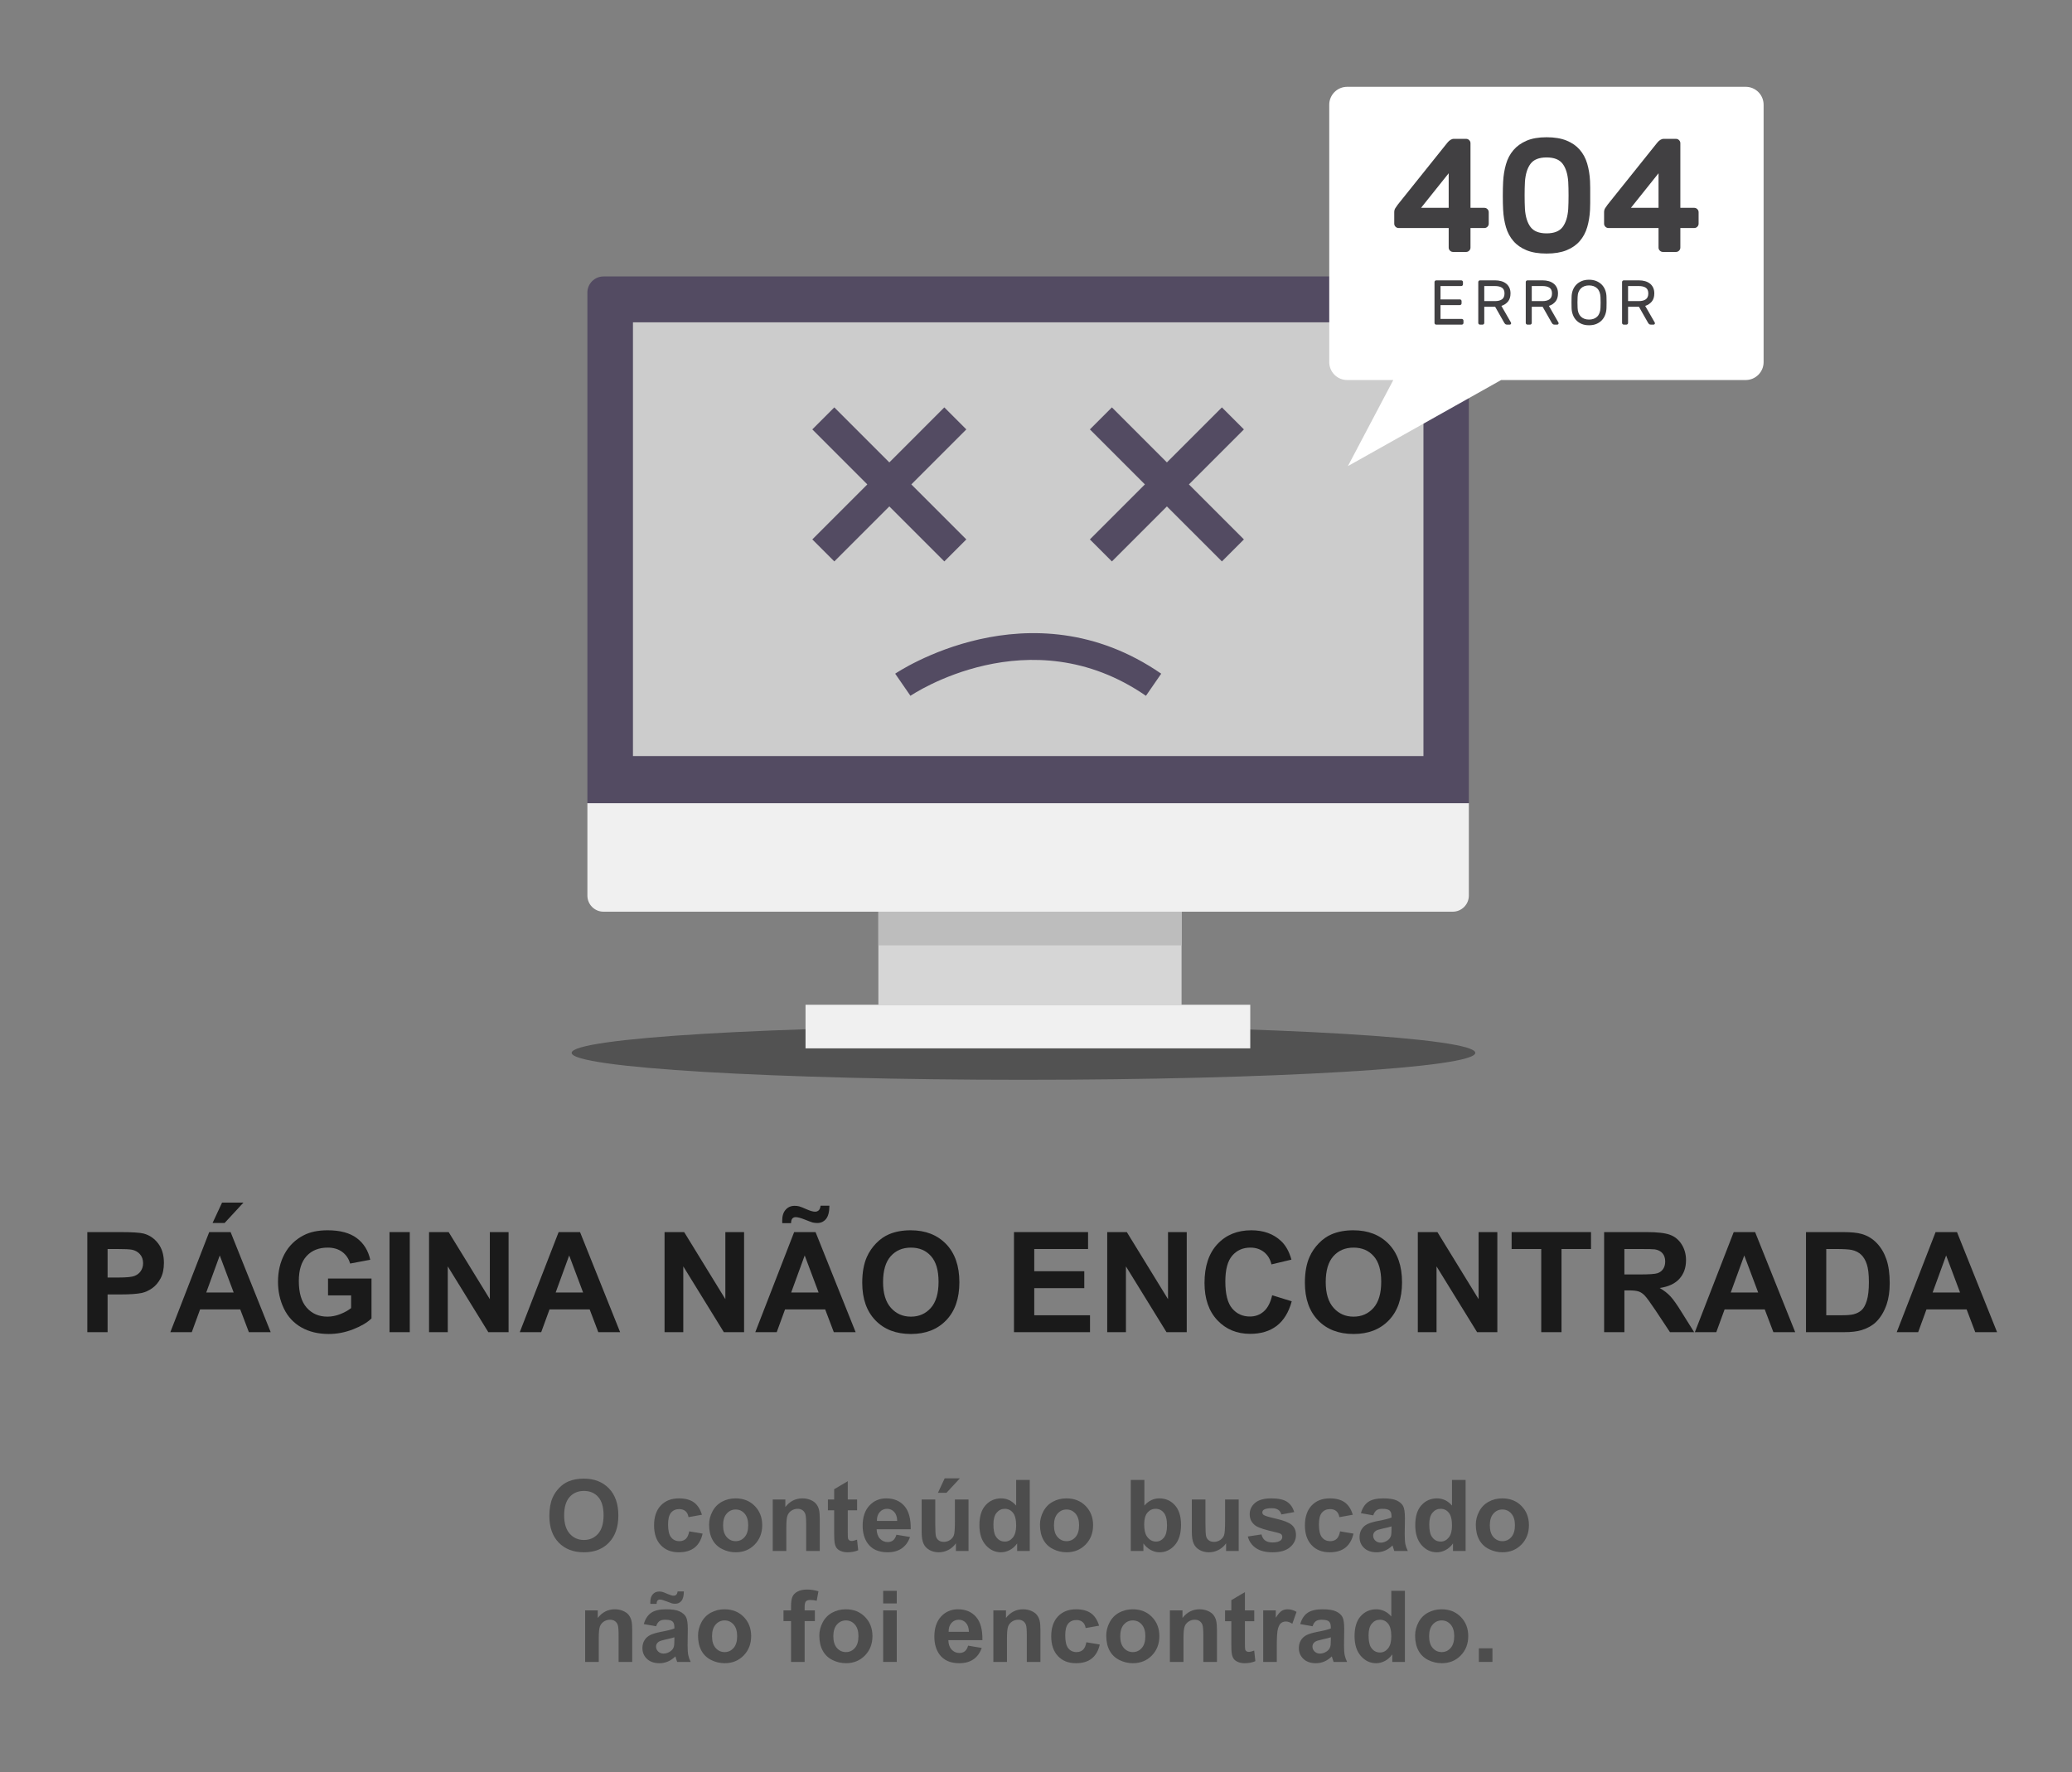 <?xml version="1.0" encoding="UTF-8"?>
<!DOCTYPE svg PUBLIC "-//W3C//DTD SVG 1.1//EN" "http://www.w3.org/Graphics/SVG/1.1/DTD/svg11.dtd">
<!-- Creator: CorelDRAW Home & Student 2018 -->
<svg xmlns="http://www.w3.org/2000/svg" xml:space="preserve" width="176.686mm" height="151.13mm" version="1.1" style="shape-rendering:geometricPrecision; text-rendering:geometricPrecision; image-rendering:optimizeQuality; fill-rule:evenodd; clip-rule:evenodd"
viewBox="0 0 17563.35 15023.01"
 xmlns:xlink="http://www.w3.org/1999/xlink">
 <rect x="0" y="0" width="17563.35" height="15023.01" fill="#808080" stroke="none"/>
 <defs>
  <style type="text/css">
   <![CDATA[
    .fil0 {fill:none}
    .fil8 {fill:#414042}
    .fil3 {fill:#534B62}
    .fil5 {fill:#BDBDBD}
    .fil6 {fill:#CCCCCC}
    .fil4 {fill:#D6D6D6}
    .fil2 {fill:#F0F0F0}
    .fil7 {fill:white}
    .fil9 {fill:#1A1A1A;fill-rule:nonzero}
    .fil10 {fill:#4D4D4D;fill-rule:nonzero}
    .fil1 {fill:black;fill-opacity:0.361}
   ]]>
  </style>
 </defs>
 <g id="Camada_x0020_1">
  <g id="_842070392">
   <rect class="fil0" x="-0" y="-0" width="17563.35" height="15023.01"/>
   <g>
    <path class="fil1" d="M12505.36 8924.42c0,-126.11 -1714.7,-228.35 -3829.89,-228.35 -2115.19,0 -3829.89,102.24 -3829.89,228.35 0,126.1 1714.7,228.34 3829.89,228.34 2115.19,0 3829.89,-102.24 3829.89,-228.34z"/>
    <g>
     <g>
      <path class="fil2" d="M4979 6807.99l0 783.68c0,75.04 61.3,136.18 136.22,136.18l7199.24 0c75.01,0 136.23,-61.14 136.23,-136.18l0 -783.68 -7471.7 0z"/>
      <path class="fil3" d="M12450.71 2479.61c0,-74.96 -61.19,-136.22 -136.23,-136.22l-7199.24 0c-74.96,0 -136.26,61.26 -136.26,136.22l0 4328.38 7471.74 0 0 -4328.38z"/>
      <rect class="fil4" x="7445.66" y="7727.85" width="2569.93" height="788.98"/>
      <rect class="fil2" x="6828.1" y="8516.87" width="3769.8" height="369.36"/>
      <rect class="fil5" x="7445.66" y="7727.85" width="2569.93" height="285.17"/>
      <rect class="fil6" x="5365.26" y="2732.03" width="6700.64" height="3676.65"/>
     </g>
     <g>
      <polygon class="fil3" points="8004.65,3453.21 7538.38,3919.52 7072.13,3453.21 6885.6,3639.75 7351.86,4106.04 6885.6,4572.31 7072.13,4758.83 7538.38,4292.61 8004.65,4758.83 8191.17,4572.31 7724.92,4106.04 8191.17,3639.75 "/>
      <polygon class="fil3" points="10544.07,3639.75 10357.55,3453.21 9891.29,3919.52 9425.02,3453.21 9238.5,3639.75 9704.76,4106.04 9238.5,4572.31 9425.02,4758.83 9891.29,4292.61 10357.55,4758.83 10544.07,4572.31 10077.81,4106.04 "/>
     </g>
     <g>
      <path class="fil3" d="M9713.68 5897.93c-986.71,-681.3 -1986.19,-6.91 -1996.25,0l-129.36 -187.43c11.23,-7.78 1140.5,-769.59 2254.96,0l-129.36 187.43z"/>
     </g>
    </g>
    <g>
     <path class="fil7" d="M14797.41 735.89l-3378.19 0c-83.85,0 -151.83,67.98 -151.83,151.83l0 2181.7c0,83.86 67.98,151.83 151.83,151.83l391.15 0.01 -384.88 729.62 1298.9 -729.62 2073.03 0c83.85,0 151.83,-67.98 151.83,-151.83l0 -2181.71c0,-83.85 -67.98,-151.83 -151.83,-151.83z"/>
     <g>
      <g>
       <path class="fil8" d="M12316.87 2135.53c-10.1,0 -18.76,-3.65 -26.04,-10.96 -7.32,-7.25 -10.96,-15.94 -10.96,-26.04l0 -165.68 -424.52 0c-10.1,0 -18.76,-3.65 -26.04,-10.93 -7.32,-7.29 -10.96,-15.98 -10.96,-26.04l0 -97.25c0,-12.75 2.95,-23.95 8.89,-33.55 5.91,-9.6 12.97,-19.85 21.21,-30.83l419.09 -523.09c18.21,-22.84 36.93,-34.23 56.09,-34.23l104.08 0c10.02,0 18.68,3.65 26,10.93 7.25,7.29 10.96,15.98 10.96,26.03l0 547.76 117.74 0c10.02,0 18.68,3.69 26.04,10.97 7.25,7.32 10.96,15.97 10.96,26.03l0 97.25c0,10.06 -3.72,18.71 -10.96,26.04 -7.33,7.29 -16.02,10.92 -26.04,10.92l-117.74 0 0 165.69c0,10.09 -3.72,18.76 -10.96,26.03 -7.33,7.33 -16.02,10.97 -26,10.97l-110.83 0 0 -0.04zm-37.01 -373.84l0 -293.07 -234.2 293.07 234.2 0z"/>
       <path class="fil8" d="M13478.01 1534.4c0.95,17.35 1.4,36.51 1.4,57.55 0,20.98 0,42.43 0,64.33 0,21.9 0,43.38 0,64.34 0,21.02 -0.45,40.2 -1.4,57.54 -2.73,52.95 -10.75,102.03 -23.95,147.2 -13.28,45.21 -34.23,84.49 -63.01,117.78 -28.69,33.36 -66.19,59.36 -112.24,78.08 -46.12,18.67 -102.53,28.08 -169.1,28.08 -67.61,0 -124.2,-9.41 -169.86,-28.08 -45.66,-18.68 -82.9,-44.71 -111.55,-78.08 -28.78,-33.29 -49.84,-72.58 -63.01,-117.78 -13.28,-45.17 -21.22,-94.25 -23.95,-147.2 -1.86,-34.69 -2.73,-74.17 -2.73,-118.46 0,-44.25 0.87,-83.73 2.73,-118.47 2.73,-52.95 10.67,-102.45 23.95,-148.56 13.21,-46.08 34.23,-86.04 63.01,-119.79 28.69,-33.78 65.9,-60.51 111.55,-80.13 45.67,-19.62 102.22,-29.41 169.86,-29.41 66.57,0 122.97,9.37 169.1,28.08 46.04,18.68 83.54,44.71 112.24,78.08 28.78,33.29 49.73,72.58 63.01,117.74 13.2,45.13 21.21,94.22 23.95,147.16zm-551.85 236.9c4.59,65.7 20.31,116.64 47.3,152.67 26.91,36.09 72.27,54.13 136.26,54.13 63.85,0 109.28,-18.03 136.18,-54.13 26.99,-36.02 42.7,-86.96 47.3,-152.67 1.79,-34.66 2.74,-73.03 2.74,-115.01 0,-41.94 -0.95,-80.32 -2.74,-115.04 -4.59,-65.71 -20.31,-116.61 -47.3,-152.64 -26.91,-36.05 -72.34,-54.13 -136.18,-54.13 -64,0 -109.35,18.07 -136.26,54.13 -26.99,36.02 -42.7,86.96 -47.3,152.64 -1.87,34.72 -2.74,73.1 -2.74,115.04 0,41.98 0.91,80.35 2.74,115.01z"/>
       <path class="fil8" d="M14095.65 2135.53c-10.09,0 -18.67,-3.65 -26.03,-10.96 -7.33,-7.25 -10.97,-15.94 -10.97,-26.04l0 -165.68 -424.52 0c-10.09,0 -18.67,-3.65 -26.03,-10.93 -7.33,-7.29 -10.97,-15.98 -10.97,-26.04l0 -97.25c0,-12.75 2.96,-23.95 8.89,-33.55 5.92,-9.6 13.06,-19.85 21.29,-30.83l419.01 -523.09c18.22,-22.84 37.01,-34.23 56.14,-34.23l104.08 0c10.09,0 18.75,3.65 26.03,10.93 7.33,7.29 10.97,15.98 10.97,26.03l0 547.76 117.78 0c10.02,0 18.67,3.69 26.03,10.97 7.26,7.32 10.89,15.97 10.89,26.03l0 97.25c0,10.06 -3.64,18.71 -10.89,26.04 -7.32,7.29 -16.01,10.92 -26.03,10.92l-117.78 0 0 165.69c0,10.09 -3.65,18.76 -10.97,26.03 -7.25,7.33 -15.94,10.97 -26.03,10.97l-110.88 0 0 -0.04zm-37.01 -373.84l0 -293.07 -234.12 293.07 234.12 0z"/>
      </g>
      <g>
       <path class="fil8" d="M12390.69 2703.41c3.91,0 7.25,1.41 10.17,4.29 2.88,2.8 4.29,6.22 4.29,10.17l0 19.28c0,3.95 -1.41,7.32 -4.29,10.25 -2.88,2.81 -6.22,4.25 -10.17,4.25l-216.54 0c-3.95,0 -7.32,-1.44 -10.25,-4.25 -2.81,-2.88 -4.21,-6.26 -4.21,-10.25l0 -346.22c0,-3.95 1.4,-7.32 4.21,-10.25 2.88,-2.81 6.3,-4.25 10.25,-4.25l212.26 0.01c3.91,0 7.32,1.44 10.17,4.25 2.88,2.88 4.28,6.29 4.28,10.25l0 19.28c0,3.95 -1.4,7.33 -4.28,10.17 -2.81,2.88 -6.22,4.29 -10.17,4.29l-175.86 0 0 113.1 164.05 0c3.95,0 7.33,1.41 10.17,4.25 2.88,2.84 4.29,6.26 4.29,10.22l0 19.28c0,3.94 -1.41,7.32 -4.29,10.21 -2.8,2.84 -6.22,4.29 -10.17,4.29l-164.05 -0.01 0 117.4 180.14 0 0 -0.04z"/>
       <path class="fil8" d="M12674.68 2376.44c17.57,0 34.09,2.13 49.61,6.42 15.57,4.28 29.23,10.89 40.99,19.85 11.81,8.89 21.22,20.35 28.16,34.27 6.99,13.93 10.44,30.75 10.44,50.37 0,28.96 -7.25,52 -21.71,69.16 -14.46,17.12 -32.99,29.26 -55.46,36.44l80.89 140.98c1.09,2.17 1.63,4.1 1.63,5.87 0,3.23 -1.17,5.96 -3.49,8.32 -2.33,2.36 -5.13,3.49 -8.32,3.49l-23.03 0c-7.14,0 -12.37,-1.79 -15.79,-5.39 -3.42,-3.57 -5.77,-6.6 -7.25,-9.11l-77.7 -136.68 -92.24 -0.01 0 136.68c0,3.95 -1.4,7.33 -4.21,10.25 -2.88,2.81 -6.3,4.25 -10.25,4.25l-21.93 0c-3.91,0 -7.33,-1.44 -10.26,-4.25 -2.8,-2.88 -4.21,-6.26 -4.21,-10.25l0 -346.21c0,-3.95 1.41,-7.33 4.21,-10.26 2.88,-2.8 6.3,-4.24 10.26,-4.24l129.65 0 0 0.04zm-93.26 175.83l90.61 0c25.73,0 45.66,-5.13 59.74,-15.26 14.16,-10.22 21.22,-26.72 21.22,-49.61 0,-22.85 -7.07,-39.03 -21.22,-48.47 -14.09,-9.49 -34.02,-14.23 -59.74,-14.23l-90.61 0 0 127.58z"/>
       <path class="fil8" d="M13077.26 2376.44c17.56,0 34.09,2.13 49.61,6.42 15.56,4.28 29.22,10.89 40.98,19.85 11.81,8.89 21.22,20.35 28.16,34.27 6.99,13.93 10.44,30.75 10.44,50.37 0,28.96 -7.25,52 -21.71,69.16 -14.45,17.12 -32.99,29.26 -55.46,36.44l80.89 140.98c1.09,2.17 1.63,4.1 1.63,5.87 0,3.23 -1.17,5.96 -3.49,8.32 -2.28,2.36 -5.13,3.49 -8.32,3.49l-23.02 0c-7.14,0 -12.37,-1.79 -15.79,-5.39 -3.41,-3.57 -5.77,-6.6 -7.25,-9.11l-77.7 -136.68 -92.24 -0.01 0 136.68c0,3.95 -1.4,7.33 -4.21,10.25 -2.88,2.81 -6.3,4.25 -10.25,4.25l-21.94 0c-3.91,0 -7.33,-1.44 -10.25,-4.25 -2.81,-2.88 -4.21,-6.26 -4.21,-10.25l0 -346.21c0,-3.95 1.4,-7.33 4.21,-10.26 2.88,-2.8 6.29,-4.24 10.25,-4.24l129.66 0 0 0.04zm-93.26 175.83l90.61 0c25.73,0 45.66,-5.13 59.74,-15.26 14.16,-10.22 21.22,-26.72 21.22,-49.61 0,-22.85 -7.07,-39.03 -21.22,-48.47 -14.09,-9.49 -34.05,-14.23 -59.74,-14.23l-90.61 0 0 127.58z"/>
       <path class="fil8" d="M13321.67 2516.36c0.38,-20 3.87,-38.87 10.44,-56.52 6.6,-17.72 16.16,-33.06 28.69,-46.11 12.52,-13.06 27.86,-23.42 46.11,-31.09 18.18,-7.66 39.06,-11.53 62.7,-11.53 23.58,0 44.49,3.87 62.63,11.53 18.21,7.67 33.59,18.07 46.11,31.09 12.52,13.06 22.1,28.39 28.69,46.11 6.61,17.65 10.1,36.52 10.45,56.52 1.09,31.81 1.09,63.62 0,95.43 -0.77,20 -4.36,38.87 -10.97,56.51 -6.6,17.72 -16.17,33.14 -28.69,46.42 -12.52,13.21 -27.79,23.58 -45.83,31.04 -18.1,7.49 -38.83,11.28 -62.44,11.28 -23.65,0 -44.41,-3.8 -62.49,-11.28 -18.02,-7.48 -33.28,-17.87 -45.82,-31.04 -12.52,-13.28 -22.1,-28.69 -28.69,-46.42 -6.61,-17.64 -10.26,-36.51 -10.97,-56.51 -0.96,-31.85 -0.96,-63.62 0.06,-95.43zm244.94 2.69c-0.77,-16.81 -3.49,-31.46 -8.32,-43.96 -4.82,-12.52 -11.5,-22.88 -20.08,-31.08 -8.61,-8.24 -18.67,-14.38 -30.25,-18.49 -11.66,-4.07 -24.4,-6.15 -38.34,-6.15 -13.93,0 -26.76,2.09 -38.34,6.15 -11.65,4.11 -21.71,10.29 -30.33,18.49 -8.61,8.23 -15.33,18.56 -20.38,31.08 -4.97,12.49 -7.63,27.14 -8.01,43.96 -0.77,16.06 -1.1,31.05 -1.1,45.02 0,13.98 0.39,28.97 1.1,45.02 0.38,16.81 3.03,31.46 8.01,43.96 5.05,12.52 11.77,22.88 20.38,31.09 8.62,8.23 18.68,14.38 30.33,18.48 11.58,4.11 24.4,6.15 38.34,6.15 13.93,0 26.68,-2.05 38.34,-6.15 11.57,-4.1 21.64,-10.29 30.25,-18.48 8.62,-8.2 15.26,-18.56 20.08,-31.09 4.82,-12.49 7.55,-27.14 8.32,-43.96 0.73,-16.05 1.09,-31.04 1.09,-45.02 0,-13.97 -0.34,-28.97 -1.09,-45.02z"/>
       <path class="fil8" d="M13893.57 2376.44c17.57,0 34.09,2.13 49.61,6.42 15.57,4.28 29.22,10.89 40.99,19.85 11.8,8.89 21.21,20.35 28.16,34.27 6.98,13.93 10.44,30.75 10.44,50.37 0,28.96 -7.29,52 -21.72,69.16 -14.45,17.12 -32.98,29.26 -55.46,36.44l80.89 140.98c1.1,2.17 1.63,4.1 1.63,5.87 0,3.23 -1.17,5.96 -3.49,8.32 -2.32,2.36 -5.13,3.49 -8.32,3.49l-23.02 0c-7.14,0 -12.38,-1.79 -15.79,-5.39 -3.42,-3.57 -5.78,-6.6 -7.26,-9.11l-77.69 -136.68 -92.24 -0.01 0 136.68c0,3.95 -1.41,7.33 -4.21,10.25 -2.89,2.81 -6.3,4.25 -10.26,4.25l-21.93 0c-3.91,0 -7.32,-1.44 -10.25,-4.25 -2.81,-2.88 -4.21,-6.26 -4.21,-10.25l0 -346.21c0,-3.95 1.4,-7.33 4.21,-10.26 2.88,-2.8 6.3,-4.24 10.25,-4.24l129.66 0 0 0.04zm-93.26 175.83l90.6 0c25.74,0 45.67,-5.13 59.75,-15.26 14.16,-10.22 21.21,-26.72 21.21,-49.61 0,-22.85 -7.06,-39.03 -21.21,-48.47 -14.09,-9.49 -34.06,-14.23 -59.75,-14.23l-90.6 0 0 127.58z"/>
      </g>
     </g>
    </g>
    <path class="fil9" d="M740.2 11292.08l0 -848.3 274.66 0c104.07,0 171.79,4.15 203.39,12.63 48.57,12.84 89.25,40.49 122.03,83.13 32.77,42.65 49.17,97.74 49.17,165.28 0,52.13 -9.47,95.77 -28.23,131.31 -18.96,35.54 -42.85,63.38 -71.88,83.72 -29.03,20.15 -58.65,33.57 -88.66,40.09 -40.88,8.09 -99.92,12.25 -177.33,12.25l-111.36 0 0 319.88 -171.79 0zm171.79 -704.94l0 241.69 93.4 0c67.33,0 112.16,-4.54 134.86,-13.43 22.71,-8.89 40.48,-22.7 53.32,-41.86 12.83,-18.96 19.34,-40.88 19.34,-66.15 0,-31 -9.09,-56.47 -27.05,-76.61 -18.17,-20.14 -40.88,-32.78 -68.72,-37.91 -20.34,-3.76 -61.21,-5.73 -122.82,-5.73l-82.34 0z"/>
    <path id="1" class="fil9" d="M2294.61 11292.08l-185.02 0 -73.26 -193.11 -340.22 0 -70.5 193.11 -181.66 0 329.37 -848.3 181.46 0 339.83 848.3zm-313.96 -336.47l-117.88 -313.97 -114.53 313.97 232.42 0zm-178.91 -588.83l80.57 -172.97 181.27 0 -159.94 172.97 -101.9 0z"/>
    <path id="2" class="fil9" d="M2780.57 10980.48l0 -143.36 368.46 0 0 338.45c-35.74,34.95 -87.67,65.56 -155.8,92.22 -67.92,26.46 -136.84,39.68 -206.74,39.68 -88.66,0 -165.87,-18.56 -231.82,-55.88 -65.76,-37.33 -115.32,-90.84 -148.49,-160.14 -33.17,-69.31 -49.76,-144.94 -49.76,-226.49 0,-88.46 18.56,-167.05 55.49,-235.97 37.12,-68.72 91.22,-121.64 162.51,-158.36 54.5,-28.24 122.04,-42.26 202.99,-42.26 105.25,0 187.59,22.12 246.83,66.34 59.04,44.43 97.15,105.45 114.13,183.64l-170.61 31.99c-11.84,-41.66 -34.35,-74.64 -67.33,-98.93 -32.78,-24.09 -73.86,-36.13 -123.22,-36.13 -74.64,0 -134.08,23.7 -178.11,71.28 -44.03,47.58 -66.14,118.08 -66.14,211.48 0,100.91 22.32,176.53 66.94,226.88 44.82,50.36 103.27,75.63 175.74,75.63 35.75,0 71.68,-7.11 107.62,-21.12 36.14,-14.03 66.95,-31.2 92.81,-51.34l0 -107.62 -195.49 0z"/>
    <polygon id="3" class="fil9" points="3301.68,11292.08 3301.68,10443.78 3473.47,10443.78 3473.47,11292.08 "/>
    <polygon id="4" class="fil9" points="3636.77,11292.08 3636.77,10443.78 3803.04,10443.78 4152.15,11012.27 4152.15,10443.78 4310.91,10443.78 4310.91,11292.08 4139.31,11292.08 3795.53,10734.45 3795.53,11292.08 "/>
    <path id="5" class="fil9" d="M5256.55 11292.08l-185.02 0 -73.26 -193.11 -340.22 0 -70.5 193.11 -181.66 0 329.37 -848.3 181.46 0 339.83 848.3zm-313.96 -336.47l-117.88 -313.97 -114.53 313.97 232.42 0z"/>
    <polygon id="6" class="fil9" points="5633.12,11292.08 5633.12,10443.78 5799.38,10443.78 6148.49,11012.27 6148.49,10443.78 6307.25,10443.78 6307.25,11292.08 6135.66,11292.08 5791.87,10734.45 5791.87,11292.08 "/>
    <path id="7" class="fil9" d="M7252.89 11292.08l-185.02 0 -73.26 -193.11 -340.22 0 -70.5 193.11 -181.66 0 329.37 -848.3 181.46 0 339.83 848.3zm-313.96 -336.47l-117.88 -313.97 -114.53 313.97 232.42 0zm-233.4 -587.65l-74.64 0c-0.4,-8.89 -0.6,-15.8 -0.6,-20.74 0,-40.48 9.88,-71.67 29.62,-93.4 19.55,-21.91 45.02,-32.77 75.83,-32.77 13.63,0 26.06,1.38 37.71,4.34 11.65,2.96 32.78,11.25 63.39,24.88 30.81,13.63 54.69,20.54 72.27,20.54 12.25,0 22.52,-3.95 30.81,-11.65 8.49,-7.9 13.63,-20.93 15.99,-39.29l74.64 0c-0.4,52.72 -10.07,90.24 -29.03,112.94 -19.16,22.71 -43.64,33.97 -73.66,33.97 -13.23,0 -26.06,-1.38 -38.7,-4.15 -8.89,-2.38 -31,-10.67 -66.35,-24.68 -35.54,-14.03 -61.21,-20.93 -77.41,-20.93 -12.44,0 -21.91,3.76 -28.83,11.45 -7.11,7.51 -10.66,20.74 -11.05,39.49z"/>
    <path id="8" class="fil9" d="M7308.78 10873.07c0,-86.49 13.03,-159.16 38.9,-218 19.16,-43.24 45.62,-82.15 78.99,-116.5 33.37,-34.35 69.9,-59.83 109.59,-76.61 52.92,-22.32 113.94,-33.57 183.04,-33.57 125.19,0 225.11,38.9 300.34,116.5 75.04,77.79 112.56,185.81 112.56,324.23 0,137.24 -37.32,244.65 -111.76,322.06 -74.44,77.61 -174.17,116.3 -298.76,116.3 -126.18,0 -226.69,-38.5 -301.14,-115.71 -74.44,-77.01 -111.76,-183.24 -111.76,-318.7zm176.53 -5.74c0,96.16 22.32,169.03 66.74,218.79 44.43,49.56 100.91,74.44 169.23,74.44 68.52,0 124.59,-24.68 168.63,-73.85 43.84,-49.36 65.76,-123.22 65.76,-221.75 0,-97.35 -21.32,-170.01 -64.18,-217.8 -42.65,-47.99 -99.33,-71.88 -170.21,-71.88 -70.7,0 -127.75,24.28 -171.01,72.66 -43.24,48.58 -64.96,121.64 -64.96,219.38z"/>
    <polygon id="9" class="fil9" points="8595.05,11292.08 8595.05,10443.78 9222.98,10443.78 9222.98,10587.14 8766.84,10587.14 8766.84,10775.51 9190.99,10775.51 9190.99,10918.87 8766.84,10918.87 8766.84,11148.72 9239.56,11148.72 9239.56,11292.08 "/>
    <polygon id="10" class="fil9" points="9385.3,11292.08 9385.3,10443.78 9551.56,10443.78 9900.67,11012.27 9900.67,10443.78 10059.43,10443.78 10059.43,11292.08 9887.84,11292.08 9544.06,10734.45 9544.06,11292.08 "/>
    <path id="11" class="fil9" d="M10783.52 10979.3l165.87 50.94c-25.47,93.4 -67.92,162.71 -127.16,208.12 -59.25,45.22 -134.28,67.92 -225.31,67.92 -112.74,0 -205.36,-38.5 -278.02,-115.51 -72.47,-77.02 -108.8,-182.26 -108.8,-315.95 0,-141.18 36.53,-250.97 109.39,-329.17 72.86,-78.19 168.83,-117.29 287.7,-117.29 103.87,0 188.18,30.81 252.95,92.21 38.7,36.33 67.53,88.47 86.88,156.59l-169.43 40.28c-10.07,-43.84 -30.99,-78.59 -62.79,-104.06 -31.99,-25.48 -70.69,-38.11 -116.1,-38.11 -62.99,0 -114.14,22.51 -153.23,67.72 -39.29,45.02 -58.84,118.08 -58.84,219.19 0,107.03 19.34,183.44 57.85,228.86 38.7,45.62 88.86,68.32 150.67,68.32 45.61,0 84.9,-14.41 117.69,-43.44 32.77,-29.03 56.47,-74.44 70.69,-136.64z"/>
    <path id="12" class="fil9" d="M11060.96 10873.07c0,-86.49 13.03,-159.16 38.9,-218 19.16,-43.24 45.62,-82.15 78.99,-116.5 33.37,-34.35 69.9,-59.83 109.59,-76.61 52.92,-22.32 113.94,-33.57 183.04,-33.57 125.19,0 225.11,38.9 300.34,116.5 75.04,77.79 112.56,185.81 112.56,324.23 0,137.24 -37.32,244.65 -111.76,322.06 -74.44,77.61 -174.17,116.3 -298.76,116.3 -126.18,0 -226.69,-38.5 -301.14,-115.71 -74.44,-77.01 -111.76,-183.24 -111.76,-318.7zm176.53 -5.74c0,96.16 22.32,169.03 66.74,218.79 44.43,49.56 100.91,74.44 169.23,74.44 68.52,0 124.59,-24.68 168.63,-73.85 43.84,-49.36 65.76,-123.22 65.76,-221.75 0,-97.35 -21.32,-170.01 -64.18,-217.8 -42.65,-47.99 -99.33,-71.88 -170.21,-71.88 -70.7,0 -127.75,24.28 -171.01,72.66 -43.24,48.58 -64.96,121.64 -64.96,219.38z"/>
    <polygon id="13" class="fil9" points="12018.07,11292.08 12018.07,10443.78 12184.33,10443.78 12533.44,11012.27 12533.44,10443.78 12692.2,10443.78 12692.2,11292.08 12520.61,11292.08 12176.83,10734.45 12176.83,11292.08 "/>
    <polygon id="14" class="fil9" points="13064.42,11292.08 13064.42,10587.14 12813.24,10587.14 12813.24,10443.78 13486.19,10443.78 13486.19,10587.14 13236.21,10587.14 13236.21,11292.08 "/>
    <path id="15" class="fil9" d="M13597.37 11292.08l0 -848.3 360.76 0c90.64,0 156.59,7.7 197.66,22.9 41.27,15.21 74.06,42.26 98.74,81.16 24.68,39.1 37.12,83.52 37.12,133.68 0,63.78 -18.56,116.3 -55.88,157.77 -37.33,41.46 -93.01,67.53 -167.26,78.39 36.93,21.52 67.34,45.22 91.23,71.08 24.09,25.87 56.47,71.88 97.15,137.83l103.47 165.47 -204.76 0 -122.82 -185.22c-44.04,-65.76 -74.25,-107.22 -90.64,-124.4 -16.19,-16.98 -33.37,-28.83 -51.54,-35.14 -18.36,-6.32 -47.19,-9.48 -86.68,-9.48l-34.75 0 0 354.25 -171.79 0zm171.79 -489.31l126.77 0c82.14,0 133.28,-3.56 153.82,-10.47 20.34,-6.91 36.53,-18.96 47.98,-35.93 11.65,-16.99 17.38,-38.31 17.38,-63.79 0,-28.63 -7.69,-51.53 -22.9,-69.3 -15.2,-17.57 -36.73,-28.63 -64.37,-33.17 -14.02,-1.98 -55.69,-2.96 -124.99,-2.96l-133.68 0 0 215.63z"/>
    <path id="16" class="fil9" d="M15217.14 11292.08l-185.02 0 -73.26 -193.11 -340.22 0 -70.5 193.11 -181.66 0 329.37 -848.3 181.46 0 339.83 848.3zm-313.96 -336.47l-117.88 -313.97 -114.53 313.97 232.42 0z"/>
    <path id="17" class="fil9" d="M15308.58 10443.78l312.38 0c70.5,0 124.21,5.33 161.13,16.19 49.56,14.61 92.21,40.68 127.56,78.19 35.55,37.33 62.4,83.13 80.96,137.44 18.36,54.11 27.64,121.04 27.64,200.42 0,69.91 -8.69,129.93 -26.06,180.49 -21.13,61.8 -51.34,111.76 -90.64,149.87 -29.62,29.03 -69.7,51.53 -120.06,67.72 -37.71,12.05 -88.06,17.97 -151.25,17.97l-321.66 0 0 -848.3zm171.79 143.36l0 561.58 127.36 0c47.59,0 81.95,-2.76 103.08,-8.09 27.84,-6.91 50.75,-18.76 68.91,-35.35 18.37,-16.58 33.18,-43.84 44.63,-81.75 11.65,-37.91 17.38,-89.84 17.38,-155.4 0,-65.56 -5.73,-115.72 -17.38,-150.87 -11.45,-35.14 -27.64,-62.4 -48.38,-82.14 -20.74,-19.55 -47,-32.98 -78.99,-39.89 -23.7,-5.33 -70.5,-8.09 -140,-8.09l-76.61 0z"/>
    <path id="18" class="fil9" d="M16928.35 11292.08l-185.02 0 -73.26 -193.11 -340.22 0 -70.5 193.11 -181.66 0 329.37 -848.3 181.46 0 339.83 848.3zm-313.96 -336.47l-117.88 -313.97 -114.53 313.97 232.42 0z"/>
    <path class="fil10" d="M4656.6 12849.27c0,-61.44 9.25,-113.05 27.63,-154.86 13.6,-30.72 32.4,-58.35 56.1,-82.75 23.71,-24.41 49.65,-42.51 77.85,-54.42 37.59,-15.86 80.94,-23.85 130.03,-23.85 88.93,0 159.91,27.63 213.35,82.75 53.3,55.27 79.95,132 79.95,230.33 0,97.49 -26.51,173.8 -79.39,228.78 -52.88,55.13 -123.72,82.63 -212.23,82.63 -89.63,0 -161.03,-27.36 -213.91,-82.2 -52.88,-54.71 -79.39,-130.18 -79.39,-226.4zm125.4 -4.07c0,68.31 15.86,120.07 47.42,155.42 31.56,35.21 71.67,52.88 120.21,52.88 48.67,0 88.51,-17.53 119.79,-52.47 31.14,-35.06 46.71,-87.53 46.71,-157.52 0,-69.16 -15.15,-120.78 -45.59,-154.72 -30.3,-34.09 -70.56,-51.06 -120.92,-51.06 -50.22,0 -90.76,17.26 -121.47,51.62 -30.73,34.51 -46.15,86.41 -46.15,155.85z"/>
    <path id="1" class="fil10" d="M5949.9 12839.74l-113.63 20.2c-3.79,-22.58 -12.48,-39.56 -26.08,-51.06 -13.61,-11.36 -31.14,-17.11 -52.74,-17.11 -28.76,0 -51.76,9.95 -68.88,29.87 -17.11,19.92 -25.67,53.16 -25.67,99.87 0,51.9 8.7,88.52 26.09,109.98 17.4,21.46 40.68,32.12 69.85,32.12 21.88,0 39.84,-6.31 53.73,-18.8 14.03,-12.49 23.85,-33.95 29.59,-64.52l113.62 19.35c-11.78,52.19 -34.36,91.6 -67.75,118.25 -33.38,26.65 -78.12,39.98 -134.38,39.98 -63.68,0 -114.6,-20.2 -152.48,-60.46 -38.01,-40.4 -56.95,-96.23 -56.95,-167.63 0,-72.24 19.08,-128.35 57.09,-168.61 38.01,-40.26 89.49,-60.32 154.44,-60.32 53.02,0 95.24,11.51 126.66,34.37 31.28,22.86 53.73,57.64 67.48,104.5z"/>
    <path id="2" class="fil10" d="M6010.63 12923.2c0,-38.44 9.39,-75.61 28.33,-111.52 18.94,-36.04 45.73,-63.4 80.38,-82.34 34.64,-18.94 73.22,-28.48 116.01,-28.48 66.06,0 120.07,21.46 162.29,64.39 42.23,43.06 63.27,97.21 63.27,162.85 0,66.2 -21.32,121.05 -63.83,164.53 -42.64,43.48 -96.22,65.23 -160.9,65.23 -39.97,0 -78.12,-9.13 -114.45,-27.22 -36.19,-18.09 -63.83,-44.6 -82.76,-79.67 -18.94,-34.93 -28.33,-77.58 -28.33,-127.78zm118.67 6.17c0,43.34 10.24,76.58 30.72,99.59 20.62,23.14 45.87,34.64 76.02,34.64 30.02,0 55.27,-11.5 75.61,-34.64 20.34,-23.01 30.58,-56.53 30.58,-100.44 0,-42.78 -10.24,-75.75 -30.58,-98.75 -20.34,-23.15 -45.59,-34.65 -75.61,-34.65 -30.16,0 -55.41,11.5 -76.02,34.65 -20.48,23 -30.72,56.24 -30.72,99.59z"/>
    <path id="3" class="fil10" d="M6948.9 13146.93l-115.31 0 0 -222.61c0,-47.14 -2.52,-77.58 -7.43,-91.32 -5.05,-13.89 -13.05,-24.54 -24.27,-32.26 -11.22,-7.71 -24.68,-11.5 -40.4,-11.5 -20.2,0 -38.29,5.47 -54.28,16.41 -16.12,10.93 -27.07,25.53 -32.96,43.48 -6.03,18.09 -8.98,51.48 -8.98,100.29l0 197.51 -115.3 0 0 -436.8 106.88 0 0 64.11c38.3,-48.96 86.41,-73.37 144.62,-73.37 25.53,0 48.96,4.63 70.14,13.75 21.31,9.26 37.31,20.9 48.11,35.07 10.93,14.31 18.51,30.44 22.72,48.54 4.34,18.09 6.45,43.9 6.45,77.57l0 271.15z"/>
    <path id="4" class="fil10" d="M7265.21 12710.12l0 91.74 -79.12 0 0 176.88c0,35.9 0.71,56.81 2.25,62.69 1.54,5.89 4.91,10.81 10.38,14.73 5.34,3.79 11.79,5.76 19.5,5.76 10.8,0 26.23,-3.65 46.57,-11.08l9.67 89.77c-26.79,11.5 -57.09,17.26 -91.03,17.26 -20.76,0 -39.41,-3.51 -56.1,-10.53 -16.69,-7.01 -28.9,-16.12 -36.61,-27.21 -7.85,-11.22 -13.19,-26.23 -16.27,-45.31 -2.39,-13.47 -3.65,-40.68 -3.65,-81.78l0 -191.18 -53.02 0 0 -91.74 53.02 0 0 -86.69 115.3 -68.17 0 154.86 79.12 0z"/>
    <path id="5" class="fil10" d="M7598.49 13008.9l115.31 19.35c-14.73,42.22 -38.16,74.34 -70,96.5 -31.98,22.03 -71.96,33.11 -119.79,33.11 -75.89,0 -132.14,-24.83 -168.46,-74.48 -28.76,-39.84 -43.21,-90.06 -43.21,-150.8 0,-72.38 18.94,-129.19 56.67,-170.15 37.73,-41.09 85.57,-61.58 143.36,-61.58 64.8,0 116.01,21.46 153.6,64.39 37.45,42.92 55.41,108.71 53.72,197.36l-288.68 0c0.84,34.22 10.1,60.88 27.92,79.95 17.67,19.08 39.83,28.62 66.2,28.62 18.09,0 33.24,-4.91 45.45,-14.73 12.35,-9.81 21.6,-25.67 27.91,-47.55zm6.73 -116.99c-0.83,-33.53 -9.39,-59.06 -25.81,-76.45 -16.41,-17.53 -36.33,-26.22 -59.89,-26.22 -25.11,0 -45.88,9.25 -62.29,27.62 -16.41,18.38 -24.4,43.49 -24.13,75.05l172.11 0z"/>
    <path id="6" class="fil10" d="M8102.77 13146.93l0 -65.37c-15.99,23.29 -36.89,41.8 -62.84,55.69 -25.95,13.75 -53.3,20.63 -82.06,20.63 -29.45,0 -55.83,-6.45 -79.12,-19.36 -23.42,-12.9 -40.26,-31.13 -50.64,-54.42 -10.52,-23.42 -15.71,-55.69 -15.71,-96.93l0 -277.03 115.3 0 0 201.15c0,61.58 2.11,99.18 6.45,113.06 4.21,13.89 11.93,24.97 23.29,32.96 11.22,8.13 25.53,12.21 42.92,12.21 19.77,0 37.45,-5.48 53.16,-16.27 15.71,-10.81 26.37,-24.26 32.12,-40.4 5.76,-16.13 8.7,-55.41 8.7,-118.11l0 -184.59 115.31 0 0 436.8 -106.89 0zm-152.34 -493.2l57.23 -122.87 128.77 0 -113.62 122.87 -72.38 0z"/>
    <path id="7" class="fil10" d="M8728.8 13146.93l-106.89 0 0 -64.11c-17.81,24.97 -39,43.63 -63.26,56.25 -24.27,12.49 -48.82,18.8 -73.51,18.8 -50.35,0 -93.42,-20.2 -129.33,-60.74 -35.77,-40.55 -53.73,-96.93 -53.73,-169.45 0,-74.06 17.4,-130.45 52.33,-169.03 34.92,-38.57 78.97,-57.79 132.28,-57.79 48.81,0 91.17,20.35 126.8,60.89l0 -217.43 115.31 0 0 602.61zm-308.04 -226.82c0,46.71 6.46,80.52 19.22,101.42 18.65,30.3 44.6,45.45 77.98,45.45 26.51,0 49.1,-11.36 67.61,-34.09 18.66,-22.72 27.91,-56.53 27.91,-101.7 0,-50.36 -8.98,-86.55 -27.07,-108.71 -18.1,-22.17 -41.1,-33.24 -69.29,-33.24 -27.36,0 -50.22,10.93 -68.74,32.82 -18.37,21.88 -27.63,54.56 -27.63,98.04z"/>
    <path id="8" class="fil10" d="M8815.34 12923.2c0,-38.44 9.39,-75.61 28.33,-111.52 18.94,-36.04 45.73,-63.4 80.38,-82.34 34.64,-18.94 73.22,-28.48 116.01,-28.48 66.06,0 120.07,21.46 162.29,64.39 42.23,43.06 63.27,97.21 63.27,162.85 0,66.2 -21.32,121.05 -63.83,164.53 -42.64,43.48 -96.22,65.23 -160.9,65.23 -39.97,0 -78.12,-9.13 -114.45,-27.22 -36.19,-18.09 -63.83,-44.6 -82.76,-79.67 -18.94,-34.93 -28.33,-77.58 -28.33,-127.78zm118.67 6.17c0,43.34 10.24,76.58 30.72,99.59 20.62,23.14 45.87,34.64 76.02,34.64 30.02,0 55.27,-11.5 75.61,-34.64 20.34,-23.01 30.58,-56.53 30.58,-100.44 0,-42.78 -10.24,-75.75 -30.58,-98.75 -20.34,-23.15 -45.59,-34.65 -75.61,-34.65 -30.16,0 -55.41,11.5 -76.02,34.65 -20.48,23 -30.72,56.24 -30.72,99.59z"/>
    <path id="9" class="fil10" d="M9585.14 13146.93l0 -602.61 115.3 0 0 217.43c35.64,-40.54 77.71,-60.89 126.53,-60.89 53.16,0 97.07,19.22 131.85,57.79 34.79,38.58 52.19,93.99 52.19,166.22 0,74.62 -17.67,132.14 -53.17,172.54 -35.49,40.26 -78.69,60.46 -129.33,60.46 -24.97,0 -49.51,-6.45 -73.79,-19.22 -24.26,-12.9 -45.16,-31.41 -62.69,-55.83l0 64.11 -106.89 0zm113.62 -226.82c0,45.31 7.16,78.98 21.46,100.58 20.06,30.86 46.57,46.29 79.81,46.29 25.54,0 47.28,-10.94 65.37,-32.82 17.95,-21.89 26.93,-56.39 26.93,-103.38 0,-50.08 -9.12,-86.13 -27.21,-108.29 -18.09,-22.17 -41.24,-33.24 -69.57,-33.24 -27.77,0 -50.78,10.8 -69.16,32.4 -18.38,21.6 -27.63,54.42 -27.63,98.47z"/>
    <path id="10" class="fil10" d="M10392.96 13146.93l0 -65.37c-15.99,23.29 -36.89,41.8 -62.84,55.69 -25.95,13.75 -53.3,20.63 -82.06,20.63 -29.45,0 -55.83,-6.45 -79.12,-19.36 -23.42,-12.9 -40.26,-31.13 -50.64,-54.42 -10.52,-23.42 -15.71,-55.69 -15.71,-96.93l0 -277.03 115.3 0 0 201.15c0,61.58 2.11,99.18 6.45,113.06 4.21,13.89 11.93,24.97 23.29,32.96 11.22,8.13 25.53,12.21 42.92,12.21 19.77,0 37.45,-5.48 53.16,-16.27 15.71,-10.81 26.37,-24.26 32.12,-40.4 5.76,-16.13 8.7,-55.41 8.7,-118.11l0 -184.59 115.31 0 0 436.8 -106.89 0z"/>
    <path id="11" class="fil10" d="M10577.13 13024.05l116.14 -17.67c4.91,22.3 14.87,39.27 30.02,50.78 15.01,11.64 36.19,17.4 63.26,17.4 29.88,0 52.33,-5.48 67.48,-16.41 10.1,-7.71 15.15,-18.1 15.15,-31 0,-8.7 -2.8,-15.99 -8.28,-21.74 -5.75,-5.48 -18.66,-10.67 -38.57,-15.29 -93.28,-20.63 -152.34,-39.42 -177.31,-56.39 -34.64,-23.71 -51.9,-56.53 -51.9,-98.47 0,-38.01 15.01,-69.85 44.89,-95.67 29.87,-25.81 76.16,-38.72 138.87,-38.72 59.75,0 104.22,9.82 133.25,29.32 29.04,19.63 49.1,48.53 60.04,86.83l-108.57 20.2c-4.63,-17.12 -13.61,-30.3 -26.65,-39.42 -13.05,-9.12 -31.7,-13.6 -55.97,-13.6 -30.58,0 -52.46,4.2 -65.79,12.76 -8.84,6.02 -13.18,13.89 -13.18,23.42 0,8.28 3.79,15.29 11.5,21.04 10.52,7.71 46.57,18.52 108.29,32.55 61.72,14.03 104.78,31.13 129.19,51.47 24.26,20.49 36.33,49.24 36.33,85.99 0,39.97 -16.69,74.48 -50.22,103.23 -33.38,28.76 -82.9,43.21 -148.55,43.21 -59.47,0 -106.6,-12.07 -141.39,-36.05 -34.64,-23.99 -57.37,-56.53 -68.03,-97.76z"/>
    <path id="12" class="fil10" d="M11466.88 12839.74l-113.63 20.2c-3.79,-22.58 -12.48,-39.56 -26.08,-51.06 -13.61,-11.36 -31.14,-17.11 -52.74,-17.11 -28.76,0 -51.76,9.95 -68.88,29.87 -17.11,19.92 -25.67,53.16 -25.67,99.87 0,51.9 8.7,88.52 26.09,109.98 17.4,21.46 40.68,32.12 69.85,32.12 21.88,0 39.84,-6.31 53.73,-18.8 14.03,-12.49 23.85,-33.95 29.59,-64.52l113.62 19.35c-11.78,52.19 -34.36,91.6 -67.75,118.25 -33.38,26.65 -78.12,39.98 -134.38,39.98 -63.68,0 -114.6,-20.2 -152.48,-60.46 -38.01,-40.4 -56.95,-96.23 -56.95,-167.63 0,-72.24 19.08,-128.35 57.09,-168.61 38.01,-40.26 89.49,-60.32 154.44,-60.32 53.02,0 95.24,11.51 126.66,34.37 31.28,22.86 53.73,57.64 67.48,104.5z"/>
    <path id="13" class="fil10" d="M11640.39 12844.79l-104.36 -18.52c11.79,-42.64 32.13,-74.21 60.89,-94.68 28.75,-20.48 71.53,-30.73 128.2,-30.73 51.48,0 89.91,6.03 115.16,18.24 25.11,12.21 42.92,27.63 53.17,46.43 10.24,18.8 15.43,53.16 15.43,103.38l-1.69 134.65c0,38.3 1.83,66.63 5.48,84.87 3.65,18.23 10.52,37.73 20.62,58.49l-114.46 0c-2.94,-7.57 -6.73,-18.8 -11.07,-33.67 -1.83,-6.87 -3.23,-11.36 -4.08,-13.46 -19.63,19.35 -40.68,33.8 -63.12,43.48 -22.44,9.68 -46.28,14.59 -71.67,14.59 -44.75,0 -80.1,-12.21 -105.91,-36.61 -25.82,-24.27 -38.72,-55.13 -38.72,-92.45 0,-24.54 5.89,-46.57 17.67,-65.93 11.78,-19.21 28.19,-34.09 49.51,-44.32 21.18,-10.24 51.76,-19.21 91.74,-26.93 53.87,-10.1 91.31,-19.64 112.08,-28.34l0 -11.64c0,-22.45 -5.48,-38.43 -16.41,-48.11 -11.08,-9.54 -31.84,-14.3 -62.29,-14.3 -20.62,0 -36.61,4.07 -48.11,12.34 -11.64,8.14 -20.89,22.58 -28.05,43.21zm154.86 93.42c-14.73,4.9 -38.15,10.8 -70.28,17.67 -31.98,6.87 -53.02,13.6 -62.84,20.05 -15.01,10.81 -22.58,24.27 -22.58,40.69 0,16.27 6.03,30.16 18.1,41.94 12.06,11.78 27.35,17.67 46,17.67 20.77,0 40.68,-6.87 59.61,-20.48 13.89,-10.53 23.15,-23.15 27.5,-38.3 2.95,-9.81 4.49,-28.61 4.49,-56.24l0 -23z"/>
    <path id="14" class="fil10" d="M12423.25 13146.93l-106.89 0 0 -64.11c-17.81,24.97 -39,43.63 -63.26,56.25 -24.27,12.49 -48.82,18.8 -73.51,18.8 -50.35,0 -93.42,-20.2 -129.33,-60.74 -35.77,-40.55 -53.73,-96.93 -53.73,-169.45 0,-74.06 17.4,-130.45 52.33,-169.03 34.92,-38.57 78.97,-57.79 132.28,-57.79 48.81,0 91.17,20.35 126.8,60.89l0 -217.43 115.31 0 0 602.61zm-308.04 -226.82c0,46.71 6.46,80.52 19.22,101.42 18.65,30.3 44.6,45.45 77.98,45.45 26.51,0 49.1,-11.36 67.61,-34.09 18.66,-22.72 27.91,-56.53 27.91,-101.7 0,-50.36 -8.98,-86.55 -27.07,-108.71 -18.1,-22.17 -41.1,-33.24 -69.29,-33.24 -27.36,0 -50.22,10.93 -68.74,32.82 -18.37,21.88 -27.63,54.56 -27.63,98.04z"/>
    <path id="15" class="fil10" d="M12509.79 12923.2c0,-38.44 9.39,-75.61 28.33,-111.52 18.94,-36.04 45.73,-63.4 80.38,-82.34 34.64,-18.94 73.22,-28.48 116.01,-28.48 66.06,0 120.07,21.46 162.29,64.39 42.23,43.06 63.27,97.21 63.27,162.85 0,66.2 -21.32,121.05 -63.83,164.53 -42.64,43.48 -96.22,65.23 -160.9,65.23 -39.97,0 -78.12,-9.13 -114.45,-27.22 -36.19,-18.09 -63.83,-44.6 -82.76,-79.67 -18.94,-34.93 -28.33,-77.58 -28.33,-127.78zm118.67 6.17c0,43.34 10.24,76.58 30.72,99.59 20.62,23.14 45.87,34.64 76.02,34.64 30.02,0 55.27,-11.5 75.61,-34.64 20.34,-23.01 30.58,-56.53 30.58,-100.44 0,-42.78 -10.24,-75.75 -30.58,-98.75 -20.34,-23.15 -45.59,-34.65 -75.61,-34.65 -30.16,0 -55.41,11.5 -76.02,34.65 -20.48,23 -30.72,56.24 -30.72,99.59z"/>
    <path id="16" class="fil10" d="M5358.94 14087.16l-115.31 0 0 -222.61c0,-47.14 -2.52,-77.58 -7.43,-91.32 -5.05,-13.89 -13.05,-24.54 -24.27,-32.26 -11.22,-7.71 -24.68,-11.5 -40.4,-11.5 -20.2,0 -38.29,5.47 -54.28,16.41 -16.12,10.93 -27.07,25.53 -32.96,43.48 -6.03,18.09 -8.98,51.48 -8.98,100.29l0 197.51 -115.3 0 0 -436.8 106.88 0 0 64.11c38.3,-48.96 86.41,-73.37 144.62,-73.37 25.53,0 48.96,4.63 70.14,13.75 21.31,9.26 37.31,20.9 48.11,35.07 10.93,14.31 18.51,30.44 22.72,48.54 4.34,18.09 6.45,43.9 6.45,77.57l0 271.15z"/>
    <path id="17" class="fil10" d="M5561.62 13785.02l-104.36 -18.52c11.79,-42.64 32.13,-74.21 60.89,-94.68 28.75,-20.48 71.53,-30.73 128.2,-30.73 51.48,0 89.91,6.03 115.16,18.24 25.11,12.21 42.92,27.63 53.17,46.43 10.24,18.8 15.43,53.16 15.43,103.38l-1.69 134.65c0,38.3 1.83,66.63 5.48,84.87 3.65,18.23 10.52,37.73 20.62,58.49l-114.46 0c-2.94,-7.57 -6.73,-18.8 -11.07,-33.67 -1.83,-6.87 -3.23,-11.36 -4.08,-13.46 -19.63,19.35 -40.68,33.8 -63.12,43.48 -22.44,9.68 -46.28,14.59 -71.67,14.59 -44.75,0 -80.1,-12.21 -105.91,-36.61 -25.82,-24.27 -38.72,-55.13 -38.72,-92.45 0,-24.54 5.89,-46.57 17.67,-65.93 11.78,-19.21 28.19,-34.09 49.51,-44.32 21.18,-10.24 51.76,-19.21 91.74,-26.93 53.87,-10.1 91.31,-19.64 112.08,-28.34l0 -11.64c0,-22.45 -5.48,-38.43 -16.41,-48.11 -11.08,-9.54 -31.84,-14.3 -62.29,-14.3 -20.62,0 -36.61,4.07 -48.11,12.34 -11.64,8.14 -20.89,22.58 -28.05,43.21zm154.86 93.42c-14.73,4.9 -38.15,10.8 -70.28,17.67 -31.98,6.87 -53.02,13.6 -62.84,20.05 -15.01,10.81 -22.58,24.27 -22.58,40.69 0,16.27 6.03,30.16 18.1,41.94 12.06,11.78 27.35,17.67 46,17.67 20.77,0 40.68,-6.87 59.61,-20.48 13.89,-10.53 23.15,-23.15 27.5,-38.3 2.95,-9.81 4.49,-28.61 4.49,-56.24l0 -23zm-150.66 -283.63l-53.02 0c-0.28,-6.31 -0.42,-11.22 -0.42,-14.73 0,-28.76 7.02,-50.92 21.04,-66.34 13.89,-15.58 31.98,-23.29 53.86,-23.29 9.68,0 18.52,0.98 26.8,3.09 8.27,2.1 23.28,7.99 45.02,17.67 21.89,9.67 38.86,14.58 51.34,14.58 8.7,0 15.99,-2.8 21.88,-8.27 6.03,-5.62 9.68,-14.87 11.36,-27.92l53.02 0c-0.28,37.46 -7.15,64.11 -20.62,80.24 -13.61,16.13 -31,24.13 -52.32,24.13 -9.4,0 -18.52,-0.98 -27.5,-2.94 -6.31,-1.69 -22.03,-7.57 -47.14,-17.53 -25.25,-9.96 -43.48,-14.87 -54.98,-14.87 -8.84,0 -15.57,2.66 -20.48,8.14 -5.05,5.33 -7.57,14.72 -7.86,28.05z"/>
    <path id="18" class="fil10" d="M5916.94 13863.43c0,-38.44 9.39,-75.61 28.33,-111.52 18.94,-36.04 45.73,-63.4 80.38,-82.34 34.64,-18.94 73.22,-28.48 116.01,-28.48 66.06,0 120.07,21.46 162.29,64.39 42.23,43.06 63.27,97.21 63.27,162.85 0,66.2 -21.32,121.05 -63.83,164.53 -42.64,43.48 -96.22,65.23 -160.9,65.23 -39.97,0 -78.12,-9.13 -114.45,-27.22 -36.19,-18.09 -63.83,-44.6 -82.76,-79.67 -18.94,-34.93 -28.33,-77.58 -28.33,-127.78zm118.67 6.17c0,43.34 10.24,76.58 30.72,99.59 20.62,23.14 45.87,34.64 76.02,34.64 30.02,0 55.27,-11.5 75.61,-34.64 20.34,-23.01 30.58,-56.53 30.58,-100.44 0,-42.78 -10.24,-75.75 -30.58,-98.75 -20.34,-23.15 -45.59,-34.65 -75.61,-34.65 -30.16,0 -55.41,11.5 -76.02,34.65 -20.48,23 -30.72,56.24 -30.72,99.59z"/>
    <path id="19" class="fil10" d="M6641.29 13650.36l63.97 0 0 -32.96c0,-36.75 3.93,-64.25 11.78,-82.35 7.85,-18.23 22.31,-32.96 43.34,-44.32 21.18,-11.36 47.83,-17.11 80.1,-17.11 32.96,0 65.37,4.91 97.07,14.72l-14.73 80.24c-18.8,-4.34 -36.89,-6.59 -54.28,-6.59 -17.11,0 -29.31,3.93 -36.75,11.78 -7.44,7.85 -11.22,23 -11.22,45.45l0 31.14 86.69 0 0 90.9 -86.69 0 0 345.91 -115.3 0 0 -345.91 -63.97 0 0 -90.9z"/>
    <path id="20" class="fil10" d="M6945.12 13863.43c0,-38.44 9.39,-75.61 28.33,-111.52 18.94,-36.04 45.73,-63.4 80.38,-82.34 34.64,-18.94 73.22,-28.48 116.01,-28.48 66.06,0 120.07,21.46 162.29,64.39 42.23,43.06 63.27,97.21 63.27,162.85 0,66.2 -21.32,121.05 -63.83,164.53 -42.64,43.48 -96.22,65.23 -160.9,65.23 -39.97,0 -78.12,-9.13 -114.45,-27.22 -36.19,-18.09 -63.83,-44.6 -82.76,-79.67 -18.94,-34.93 -28.33,-77.58 -28.33,-127.78zm118.67 6.17c0,43.34 10.24,76.58 30.72,99.59 20.62,23.14 45.87,34.64 76.02,34.64 30.02,0 55.27,-11.5 75.61,-34.64 20.34,-23.01 30.58,-56.53 30.58,-100.44 0,-42.78 -10.24,-75.75 -30.58,-98.75 -20.34,-23.15 -45.59,-34.65 -75.61,-34.65 -30.16,0 -55.41,11.5 -76.02,34.65 -20.48,23 -30.72,56.24 -30.72,99.59z"/>
    <path id="21" class="fil10" d="M7486.14 13591.44l0 -106.89 115.3 0 0 106.89 -115.3 0zm0 495.72l0 -436.8 115.3 0 0 436.8 -115.3 0z"/>
    <path id="22" class="fil10" d="M8206.28 13949.14l115.31 19.35c-14.73,42.22 -38.16,74.34 -70,96.5 -31.98,22.03 -71.96,33.11 -119.79,33.11 -75.89,0 -132.14,-24.83 -168.46,-74.48 -28.76,-39.84 -43.21,-90.06 -43.21,-150.8 0,-72.38 18.94,-129.19 56.67,-170.15 37.73,-41.09 85.57,-61.58 143.36,-61.58 64.8,0 116.01,21.46 153.6,64.39 37.45,42.92 55.41,108.71 53.72,197.36l-288.68 0c0.84,34.22 10.1,60.88 27.92,79.95 17.67,19.08 39.83,28.62 66.2,28.62 18.09,0 33.24,-4.91 45.45,-14.73 12.35,-9.81 21.6,-25.67 27.91,-47.55zm6.73 -116.99c-0.83,-33.53 -9.39,-59.06 -25.81,-76.45 -16.41,-17.53 -36.33,-26.22 -59.89,-26.22 -25.11,0 -45.88,9.25 -62.29,27.62 -16.41,18.38 -24.4,43.49 -24.13,75.05l172.11 0z"/>
    <path id="23" class="fil10" d="M8819.13 14087.16l-115.31 0 0 -222.61c0,-47.14 -2.52,-77.58 -7.43,-91.32 -5.05,-13.89 -13.05,-24.54 -24.27,-32.26 -11.22,-7.71 -24.68,-11.5 -40.4,-11.5 -20.2,0 -38.29,5.47 -54.28,16.41 -16.12,10.93 -27.07,25.53 -32.96,43.48 -6.03,18.09 -8.98,51.48 -8.98,100.29l0 197.51 -115.3 0 0 -436.8 106.88 0 0 64.11c38.3,-48.96 86.41,-73.37 144.62,-73.37 25.53,0 48.96,4.63 70.14,13.75 21.31,9.26 37.31,20.9 48.11,35.07 10.93,14.31 18.51,30.44 22.72,48.54 4.34,18.09 6.45,43.9 6.45,77.57l0 271.15z"/>
    <path id="24" class="fil10" d="M9316.39 13779.97l-113.63 20.2c-3.79,-22.58 -12.48,-39.56 -26.08,-51.06 -13.61,-11.36 -31.14,-17.11 -52.74,-17.11 -28.76,0 -51.76,9.95 -68.88,29.87 -17.11,19.92 -25.67,53.16 -25.67,99.87 0,51.9 8.7,88.52 26.09,109.98 17.4,21.46 40.68,32.12 69.85,32.12 21.88,0 39.84,-6.31 53.73,-18.8 14.03,-12.49 23.85,-33.95 29.59,-64.52l113.62 19.35c-11.78,52.19 -34.36,91.6 -67.75,118.25 -33.38,26.65 -78.12,39.98 -134.38,39.98 -63.68,0 -114.6,-20.2 -152.48,-60.46 -38.01,-40.4 -56.95,-96.23 -56.95,-167.63 0,-72.24 19.08,-128.35 57.09,-168.61 38.01,-40.26 89.49,-60.32 154.44,-60.32 53.02,0 95.24,11.51 126.66,34.37 31.28,22.86 53.73,57.64 67.48,104.5z"/>
    <path id="25" class="fil10" d="M9377.13 13863.43c0,-38.44 9.39,-75.61 28.33,-111.52 18.94,-36.04 45.73,-63.4 80.38,-82.34 34.64,-18.94 73.22,-28.48 116.01,-28.48 66.06,0 120.07,21.46 162.29,64.39 42.23,43.06 63.27,97.21 63.27,162.85 0,66.2 -21.32,121.05 -63.83,164.53 -42.64,43.48 -96.22,65.23 -160.9,65.23 -39.97,0 -78.12,-9.13 -114.45,-27.22 -36.19,-18.09 -63.83,-44.6 -82.76,-79.67 -18.94,-34.93 -28.33,-77.58 -28.33,-127.78zm118.67 6.17c0,43.34 10.24,76.58 30.72,99.59 20.62,23.14 45.87,34.64 76.02,34.64 30.02,0 55.27,-11.5 75.61,-34.64 20.34,-23.01 30.58,-56.53 30.58,-100.44 0,-42.78 -10.24,-75.75 -30.58,-98.75 -20.34,-23.15 -45.59,-34.65 -75.61,-34.65 -30.16,0 -55.41,11.5 -76.02,34.65 -20.48,23 -30.72,56.24 -30.72,99.59z"/>
    <path id="26" class="fil10" d="M10315.4 14087.16l-115.31 0 0 -222.61c0,-47.14 -2.52,-77.58 -7.43,-91.32 -5.05,-13.89 -13.05,-24.54 -24.27,-32.26 -11.22,-7.71 -24.68,-11.5 -40.4,-11.5 -20.2,0 -38.29,5.47 -54.28,16.41 -16.12,10.93 -27.07,25.53 -32.96,43.48 -6.03,18.09 -8.98,51.48 -8.98,100.29l0 197.51 -115.3 0 0 -436.8 106.88 0 0 64.11c38.3,-48.96 86.41,-73.37 144.62,-73.37 25.53,0 48.96,4.63 70.14,13.75 21.31,9.26 37.31,20.9 48.11,35.07 10.93,14.31 18.51,30.44 22.72,48.54 4.34,18.09 6.45,43.9 6.45,77.57l0 271.15z"/>
    <path id="27" class="fil10" d="M10631.7 13650.36l0 91.74 -79.12 0 0 176.88c0,35.9 0.71,56.81 2.25,62.69 1.54,5.89 4.91,10.81 10.38,14.73 5.34,3.79 11.79,5.76 19.5,5.76 10.8,0 26.23,-3.65 46.57,-11.08l9.67 89.77c-26.79,11.5 -57.09,17.26 -91.03,17.26 -20.76,0 -39.41,-3.51 -56.1,-10.53 -16.69,-7.01 -28.9,-16.12 -36.61,-27.21 -7.85,-11.22 -13.19,-26.23 -16.27,-45.31 -2.39,-13.47 -3.65,-40.68 -3.65,-81.78l0 -191.18 -53.02 0 0 -91.74 53.02 0 0 -86.69 115.3 -68.17 0 154.86 79.12 0z"/>
    <path id="28" class="fil10" d="M10822.75 14087.16l-115.3 0 0 -436.8 106.89 0 0 62c18.37,-29.31 34.92,-48.54 49.65,-57.65 14.73,-9.12 31.42,-13.61 50.08,-13.61 26.37,0 51.76,7.3 76.16,21.75l-35.77 100.72c-19.5,-12.62 -37.59,-18.94 -54.28,-18.94 -16.27,0 -30.02,4.48 -41.24,13.32 -11.22,8.98 -20.06,24.97 -26.51,48.25 -6.45,23.29 -9.68,72.1 -9.68,146.3l0 134.66z"/>
    <path id="29" class="fil10" d="M11125.88 13785.02l-104.36 -18.52c11.79,-42.64 32.13,-74.21 60.89,-94.68 28.75,-20.48 71.53,-30.73 128.2,-30.73 51.48,0 89.91,6.03 115.16,18.24 25.11,12.21 42.92,27.63 53.17,46.43 10.24,18.8 15.43,53.16 15.43,103.38l-1.69 134.65c0,38.3 1.83,66.63 5.48,84.87 3.65,18.23 10.52,37.73 20.62,58.49l-114.46 0c-2.94,-7.57 -6.73,-18.8 -11.07,-33.67 -1.83,-6.87 -3.23,-11.36 -4.08,-13.46 -19.63,19.35 -40.68,33.8 -63.12,43.48 -22.44,9.68 -46.28,14.59 -71.67,14.59 -44.75,0 -80.1,-12.21 -105.91,-36.61 -25.82,-24.27 -38.72,-55.13 -38.72,-92.45 0,-24.54 5.89,-46.57 17.67,-65.93 11.78,-19.21 28.19,-34.09 49.51,-44.32 21.18,-10.24 51.76,-19.21 91.74,-26.93 53.87,-10.1 91.31,-19.64 112.08,-28.34l0 -11.64c0,-22.45 -5.48,-38.43 -16.41,-48.11 -11.08,-9.54 -31.84,-14.3 -62.29,-14.3 -20.62,0 -36.61,4.07 -48.11,12.34 -11.64,8.14 -20.89,22.58 -28.05,43.21zm154.86 93.42c-14.73,4.9 -38.15,10.8 -70.28,17.67 -31.98,6.87 -53.02,13.6 -62.84,20.05 -15.01,10.81 -22.58,24.27 -22.58,40.69 0,16.27 6.03,30.16 18.1,41.94 12.06,11.78 27.35,17.67 46,17.67 20.77,0 40.68,-6.87 59.61,-20.48 13.89,-10.53 23.15,-23.15 27.5,-38.3 2.95,-9.81 4.49,-28.61 4.49,-56.24l0 -23z"/>
    <path id="30" class="fil10" d="M11908.74 14087.16l-106.89 0 0 -64.11c-17.81,24.97 -39,43.63 -63.26,56.25 -24.27,12.49 -48.82,18.8 -73.51,18.8 -50.35,0 -93.42,-20.2 -129.33,-60.74 -35.77,-40.55 -53.73,-96.93 -53.73,-169.45 0,-74.06 17.4,-130.45 52.33,-169.03 34.92,-38.57 78.97,-57.79 132.28,-57.79 48.81,0 91.17,20.35 126.8,60.89l0 -217.43 115.31 0 0 602.61zm-308.04 -226.82c0,46.71 6.46,80.52 19.22,101.42 18.65,30.3 44.6,45.45 77.98,45.45 26.51,0 49.1,-11.36 67.61,-34.09 18.66,-22.72 27.91,-56.53 27.91,-101.7 0,-50.36 -8.98,-86.55 -27.07,-108.71 -18.1,-22.17 -41.1,-33.24 -69.29,-33.24 -27.36,0 -50.22,10.93 -68.74,32.82 -18.37,21.88 -27.63,54.56 -27.63,98.04z"/>
    <path id="31" class="fil10" d="M11995.28 13863.43c0,-38.44 9.39,-75.61 28.33,-111.52 18.94,-36.04 45.73,-63.4 80.38,-82.34 34.64,-18.94 73.22,-28.48 116.01,-28.48 66.06,0 120.07,21.46 162.29,64.39 42.23,43.06 63.27,97.21 63.27,162.85 0,66.2 -21.32,121.05 -63.83,164.53 -42.64,43.48 -96.22,65.23 -160.9,65.23 -39.97,0 -78.12,-9.13 -114.45,-27.22 -36.19,-18.09 -63.83,-44.6 -82.76,-79.67 -18.94,-34.93 -28.33,-77.58 -28.33,-127.78zm118.67 6.17c0,43.34 10.24,76.58 30.72,99.59 20.62,23.14 45.87,34.64 76.02,34.64 30.02,0 55.27,-11.5 75.61,-34.64 20.34,-23.01 30.58,-56.53 30.58,-100.44 0,-42.78 -10.24,-75.75 -30.58,-98.75 -20.34,-23.15 -45.59,-34.65 -75.61,-34.65 -30.16,0 -55.41,11.5 -76.02,34.65 -20.48,23 -30.72,56.24 -30.72,99.59z"/>
    <polygon id="32" class="fil10" points="12535.46,14087.16 12535.46,13971.86 12650.77,13971.86 12650.77,14087.16 "/>
   </g>
  </g>
 </g>
</svg>
